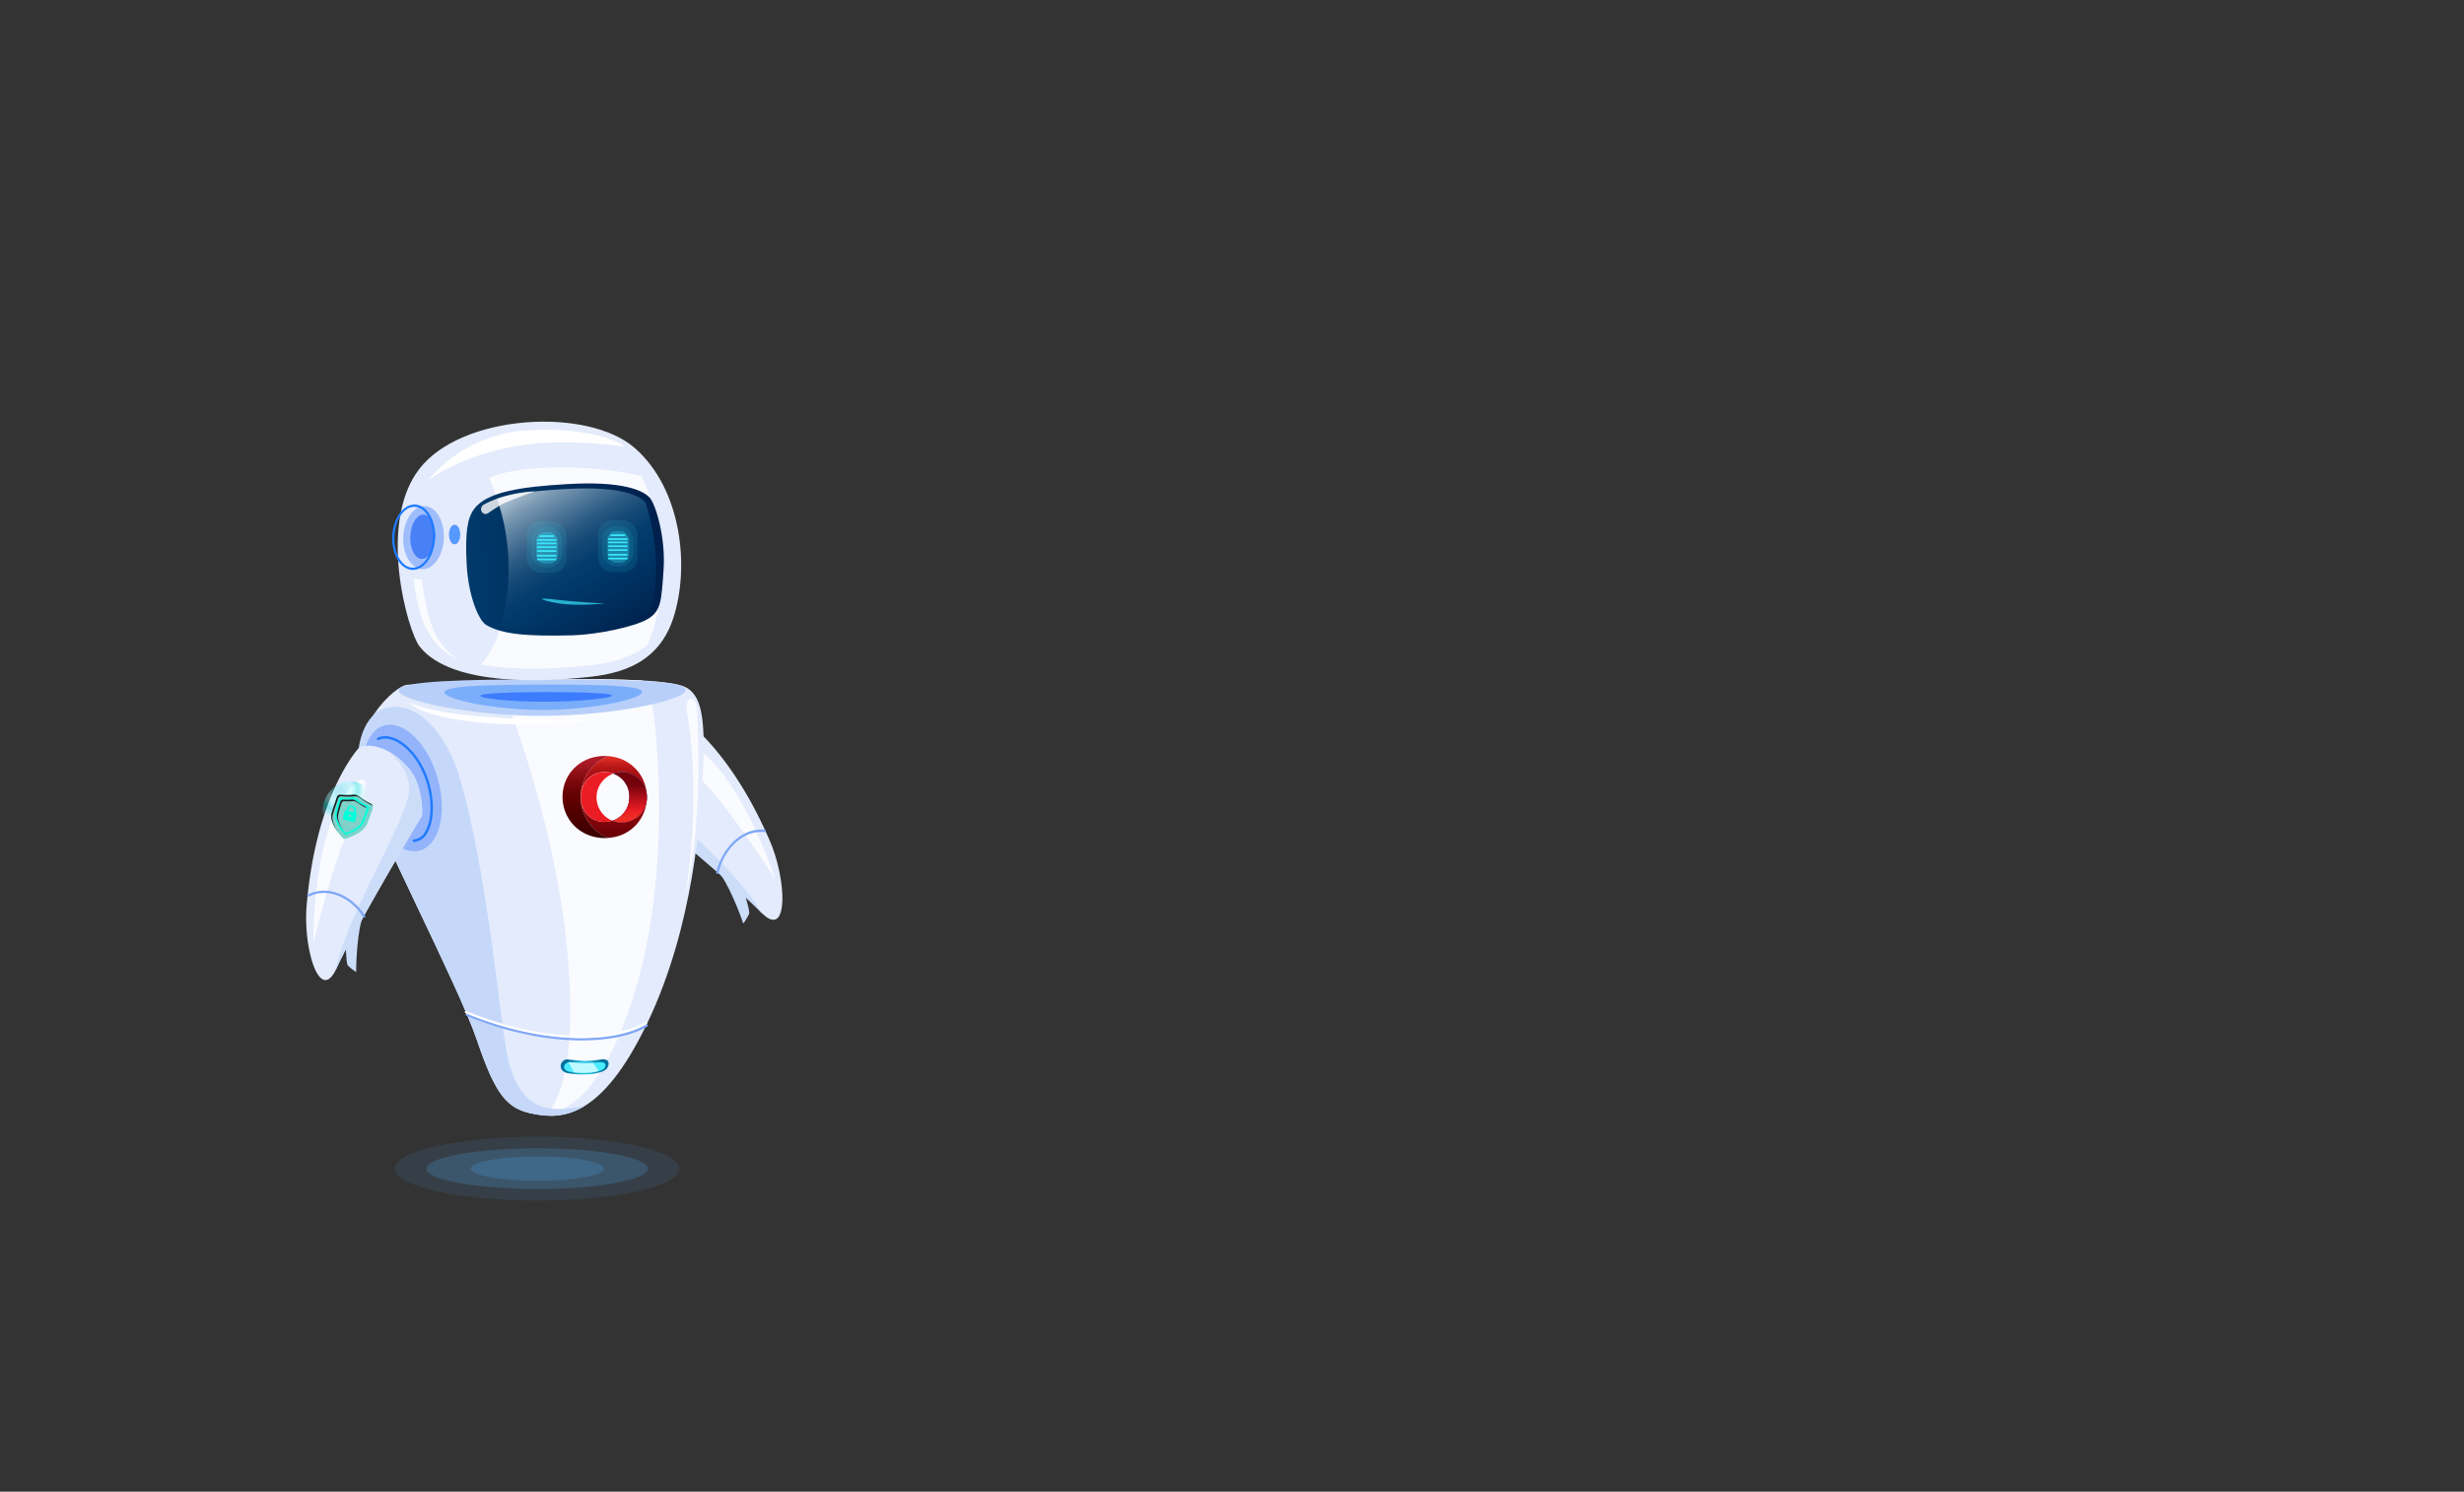 <svg xmlns="http://www.w3.org/2000/svg" xmlns:xlink="http://www.w3.org/1999/xlink" width="1024" height="620" viewBox="0 0 1024 620">
  <rect x="0" y="0" width="1024" height="620" fill="#333333" stroke="none"/>
  <defs>
    <style>
      .cls-1 {
        isolation: isolate;
      }

      .cls-2 {
        fill: none;
      }

      .cls-3, .cls-4 {
        fill: #51b2fb;
      }

      .cls-3, .cls-37 {
        opacity: 0.1;
      }

      .cls-4 {
        opacity: 0.2;
      }

      .cls-5 {
        fill: #e3ebfc;
      }

      .cls-6 {
        fill: #ccddfa;
      }

      .cls-7 {
        fill: #fafbff;
      }

      .cls-8 {
        fill: #80a7f6;
      }

      .cls-9 {
        fill: #9fbcfb;
      }

      .cls-10 {
        fill: #b8d0f9;
      }

      .cls-11, .cls-27, .cls-36 {
        fill: #207bff;
      }

      .cls-11, .cls-28 {
        opacity: 0.4;
      }

      .cls-12 {
        fill: #004bff;
        opacity: 0.5;
        mix-blend-mode: multiply;
      }

      .cls-13 {
        fill: #c5d8fa;
      }

      .cls-14 {
        fill: url(#_ÂÁ_Ï_ÌÌ_È_ËÂÌÚ_30);
      }

      .cls-15 {
        fill: #4aebff;
      }

      .cls-16, .cls-35 {
        fill: #fff;
      }

      .cls-17 {
        fill: #bef9ff;
      }

      .cls-18 {
        fill: url(#linear-gradient);
      }

      .cls-19 {
        fill: #ec1c24;
      }

      .cls-20 {
        fill: url(#linear-gradient-2);
      }

      .cls-21 {
        fill: url(#linear-gradient-3);
      }

      .cls-22 {
        fill: url(#linear-gradient-4);
      }

      .cls-23 {
        fill: url(#linear-gradient-5);
      }

      .cls-24 {
        fill: url(#linear-gradient-6);
      }

      .cls-25 {
        fill: url(#linear-gradient-7);
      }

      .cls-26 {
        fill: #93b4fb;
      }

      .cls-28 {
        mix-blend-mode: lighten;
        fill: url(#radial-gradient);
      }

      .cls-29 {
        fill: #00ffda;
      }

      .cls-30 {
        fill: #7fd1ca;
      }

      .cls-31 {
        fill: #1e1e1e;
      }

      .cls-32 {
        fill: url(#_ÂÁ_Ï_ÌÌ_È_ËÂÌÚ_14);
      }

      .cls-33 {
        fill: url(#_ÂÁ_Ï_ÌÌ_È_ËÂÌÚ_18);
      }

      .cls-34 {
        fill: #4880f8;
      }

      .cls-35 {
        opacity: 0.8;
      }

      .cls-36 {
        opacity: 0.72;
      }

      .cls-37, .cls-38, .cls-39, .cls-40 {
        fill: #3ae6fb;
      }

      .cls-38 {
        opacity: 0.3;
      }

      .cls-40 {
        opacity: 0.7;
      }
    </style>
    <radialGradient id="_ÂÁ_Ï_ÌÌ_È_ËÂÌÚ_30" data-name="¡ÂÁ˚ÏˇÌÌ˚È „‡‰ËÂÌÚ 30" cx="4527.49" cy="443.4" r="7.37" gradientTransform="translate(-4284.51)" gradientUnits="userSpaceOnUse">
      <stop offset="0" stop-color="#4aebff"/>
      <stop offset="1" stop-color="#00709e"/>
    </radialGradient>
    <linearGradient id="linear-gradient" x1="209.89" y1="314.66" x2="209.89" y2="355.3" gradientTransform="translate(45.19)" gradientUnits="userSpaceOnUse">
      <stop offset="0.02" stop-color="#dd2a21"/>
      <stop offset="0.06" stop-color="#c8201b"/>
      <stop offset="0.1" stop-color="#b71717"/>
      <stop offset="0.15" stop-color="#ac1113"/>
      <stop offset="0.22" stop-color="#a50e12"/>
      <stop offset="0.43" stop-color="#a30d11"/>
      <stop offset="0.79" stop-color="#6b0006"/>
    </linearGradient>
    <linearGradient id="linear-gradient-2" x1="198.09" y1="316.47" x2="198.09" y2="345.64" gradientTransform="translate(45.19)" gradientUnits="userSpaceOnUse">
      <stop offset="0" stop-color="#ad1a27"/>
      <stop offset="0.08" stop-color="#9e151f"/>
      <stop offset="0.28" stop-color="#7d090e"/>
      <stop offset="0.44" stop-color="#680304"/>
      <stop offset="0.56" stop-color="#610000"/>
      <stop offset="0.73" stop-color="#520000"/>
      <stop offset="1" stop-color="#3f0000"/>
    </linearGradient>
    <linearGradient id="linear-gradient-3" x1="727.72" y1="331.49" x2="747.14" y2="331.49" gradientTransform="matrix(-1, 0, 0, 1, 1015.73, 0)" gradientUnits="userSpaceOnUse">
      <stop offset="0" stop-color="#be1349"/>
      <stop offset="0.24" stop-color="#be124e"/>
      <stop offset="0.25" stop-color="#be124e"/>
      <stop offset="1" stop-color="#7a0025"/>
    </linearGradient>
    <linearGradient id="linear-gradient-4" x1="721.98" y1="341.18" x2="747.22" y2="341.18" gradientTransform="matrix(-1, 0, 0, 1, 1015.73, 0)" gradientUnits="userSpaceOnUse">
      <stop offset="0" stop-color="#282881"/>
      <stop offset="0.27" stop-color="#26257d"/>
      <stop offset="0.55" stop-color="#1f1b70"/>
      <stop offset="0.84" stop-color="#150c5b"/>
      <stop offset="1" stop-color="#0d004c"/>
    </linearGradient>
    <linearGradient id="linear-gradient-5" x1="727.95" y1="341.18" x2="747.14" y2="341.18" xlink:href="#linear-gradient-3"/>
    <linearGradient id="linear-gradient-6" x1="731.84" y1="331.41" x2="755.95" y2="331.41" xlink:href="#linear-gradient-4"/>
    <linearGradient id="linear-gradient-7" x1="216.49" y1="340.22" x2="216.49" y2="326.41" gradientTransform="translate(45.19)" gradientUnits="userSpaceOnUse">
      <stop offset="0" stop-color="#ed2d24"/>
      <stop offset="0.12" stop-color="#ed2824"/>
      <stop offset="0.25" stop-color="#ec1c24"/>
      <stop offset="1" stop-color="#74020d"/>
    </linearGradient>
    <radialGradient id="radial-gradient" cx="3080.16" cy="577.1" r="15.61" gradientTransform="matrix(0.74, 0.02, -0.03, 0.82, -2121.15, -206.49)" gradientUnits="userSpaceOnUse">
      <stop offset="0" stop-color="#00ddde" stop-opacity="0.52"/>
      <stop offset="0.09" stop-color="#2de6e7" stop-opacity="0.65"/>
      <stop offset="0.2" stop-color="#63f1f1" stop-opacity="0.8"/>
      <stop offset="0.3" stop-color="#8af8f9" stop-opacity="0.91"/>
      <stop offset="0.38" stop-color="#a2fdfd" stop-opacity="0.98"/>
      <stop offset="0.43" stop-color="#abffff"/>
      <stop offset="0.46" stop-color="#9ffcfd"/>
      <stop offset="0.51" stop-color="#7ff6f6"/>
      <stop offset="0.58" stop-color="#4aebeb"/>
      <stop offset="0.66" stop-color="#03dcdd"/>
      <stop offset="0.66" stop-color="#00dbdc"/>
      <stop offset="0.69" stop-color="#08dcdd" stop-opacity="0.97"/>
      <stop offset="0.74" stop-color="#1fdfe0" stop-opacity="0.88"/>
      <stop offset="0.8" stop-color="#44e5e5" stop-opacity="0.73"/>
      <stop offset="0.87" stop-color="#78eced" stop-opacity="0.53"/>
      <stop offset="0.94" stop-color="#baf5f6" stop-opacity="0.27"/>
      <stop offset="1" stop-color="#fff" stop-opacity="0"/>
    </radialGradient>
    <linearGradient id="_ÂÁ_Ï_ÌÌ_È_ËÂÌÚ_14" data-name="¡ÂÁ˚ÏˇÌÌ˚È „‡‰ËÂÌÚ 14" x1="4437.17" y1="445.14" x2="4519.2" y2="445.14" gradientTransform="translate(-4259.86 13.43) rotate(-2.88)" gradientUnits="userSpaceOnUse">
      <stop offset="0" stop-color="#003a6b"/>
      <stop offset="1" stop-color="#00204c"/>
    </linearGradient>
    <linearGradient id="_ÂÁ_Ï_ÌÌ_È_ËÂÌÚ_18" data-name="¡ÂÁ˚ÏˇÌÌ˚È „‡‰ËÂÌÚ 18" x1="4501.23" y1="198.51" x2="4542.79" y2="268.53" gradientTransform="translate(-4284.51)" gradientUnits="userSpaceOnUse">
      <stop offset="0" stop-color="#cbd7e1"/>
      <stop offset="0.05" stop-color="#aec0d0"/>
      <stop offset="0.15" stop-color="#7998b2"/>
      <stop offset="0.26" stop-color="#4e7698"/>
      <stop offset="0.35" stop-color="#2c5c85"/>
      <stop offset="0.44" stop-color="#144976"/>
      <stop offset="0.53" stop-color="#053e6e"/>
      <stop offset="0.6" stop-color="#003a6b"/>
      <stop offset="1" stop-color="#00204c"/>
    </linearGradient>
  </defs>
  <title>robot2</title>
  <g class="cls-1">
    <g id="prosabot">
      <g id="fondo">
        <rect class="cls-2" width="1024" height="620"/>
      </g>
      <g id="sombra">
        <ellipse class="cls-3" cx="223.22" cy="485.73" rx="59.12" ry="13.27"/>
        <ellipse class="cls-4" cx="223.22" cy="485.73" rx="46.05" ry="8.44"/>
        <path class="cls-4" d="M251,485.73c0,2.8-12.41,5.08-27.73,5.08s-27.72-2.28-27.72-5.08,12.41-5.08,27.72-5.08S251,482.92,251,485.73Z"/>
      </g>
      <g id="brazoIzquierdo">
        <g>
          <path class="cls-5" d="M319.91,349.45C303,310.24,282.72,297,278.06,294.31a3.33,3.33,0,0,0-2.28-.37c-3,.58-10.33,3.32-15.52,16.29-3.58,9,.65,20.81,1.24,21.29,6,5,44,36.2,54.66,47.51C327.77,391.32,327.13,366.21,319.91,349.45Z"/>
          <path class="cls-6" d="M260.23,310.29a38.43,38.43,0,0,1,5.44-9.72c-.6,1.18-1.19,2.46-1.75,3.87-4.52,11.31-.12,17,3,20.87,11.29,13.82,40.2,37.35,49.85,54.46-.22-.22-.45-.44-.68-.69-10.68-11.3-48.62-42.55-54.66-47.5C260.88,331.1,256.65,319.25,260.23,310.29Z"/>
          <path class="cls-7" d="M284.48,308c22.11,9,37.71,57.48,37.71,57.48s-19.64-31-32.2-42.85S276.93,304.91,284.48,308Z"/>
          <path class="cls-6" d="M309.74,372.26c.68,2.88,1.53,5.19,1.66,7.15.05.68-2.47,4.7-2.56,4.37-.85-2.95-6.66-17.93-10.32-21.15C297.23,361.49,309.05,369.38,309.74,372.26Z"/>
          <path class="cls-8" d="M298.28,363.22a.56.56,0,0,0,.32-.38c2-8.9,9.43-17.88,19.11-17a.52.52,0,0,0,.55-.45.46.46,0,0,0-.41-.54c-10.25-.94-18.06,8.48-20.2,17.81a.47.47,0,0,0,.36.58A.49.49,0,0,0,298.28,363.22Z"/>
        </g>
        <path class="cls-9" d="M274.4,314.63c6.56-12,7.92-23.81,3-26.42s-14.16,5-20.73,17-7.82,23.63-3,26.42C260.59,335.62,267.84,326.61,274.4,314.63Z"/>
      </g>
      <g id="torso">
        <path class="cls-5" d="M169.77,284.6c-5.73-.37-25.92,19.88-19.84,39.53s40.48,85.21,48.27,108.17,12.46,28.61,23.54,30.69,27.82,2.85,47.23-37.68,22.4-86,23.28-107.67-1.38-30.21-8.94-32.67C265.68,279.21,169.77,284.6,169.77,284.6Z"/>
        <path class="cls-7" d="M261.14,420.54c15.05-42.64,13.24-88.46,11.84-110.18-.93-14.43-2.63-22.95-6-27.52-16-.9-39.44-.51-59.29.13,10.61,28,26.3,75.13,28.91,123.68,1.74,32.4-2.74,48.23-8.93,56.33C237.81,461,249.94,452.26,261.14,420.54Z"/>
        <path class="cls-10" d="M285,286.77c0,4.2-29.68,10.72-59.63,10.77S165.7,291.16,165.69,287s29.69-4.58,59.64-4.63S285,282.57,285,286.77Z"/>
        <path class="cls-11" d="M266.88,287.62c0,2.91-20.44,7.42-41.08,7.46s-41.09-4.41-41.1-7.32,20.46-3.17,41.09-3.21S266.88,284.72,266.88,287.62Z"/>
        <path class="cls-12" d="M254.33,289.13c0,1.11-14.1,2.52-27.85,2.55s-26.9-1.35-26.9-2.46,13.15-1.55,26.9-1.57S254.33,288,254.33,289.13Z"/>
        <path class="cls-13" d="M210.52,437.05c-3.18-17.19-7.92-73.37-19.22-113-5.66-19.87-19-33.89-31.88-29.45-9.16,3.15-12.78,18.93-9.49,29.56,6.08,19.64,40.48,85.21,48.27,108.17s12.46,28.61,23.54,30.69c5.71,1.07,12.92,1.78,21.22-3.31C231.73,461.45,215.79,465.5,210.52,437.05Z"/>
        <path class="cls-14" d="M250.17,445.41a20.31,20.31,0,0,1-6.83,1.13,31,31,0,0,1-7.63-.56c-1.43-.36-2.67-1.28-2.67-2.84h0a2.77,2.77,0,0,1,2.68-2.83s5.87.66,7.3.64a52.27,52.27,0,0,0,7.41-.69c1.47,0,2.85.43,2.41,2.54C252.63,443.78,252,444.75,250.17,445.41Z"/>
        <path class="cls-15" d="M249.23,445.1a20.88,20.88,0,0,1-5.9.8,33.08,33.08,0,0,1-6.6-.4c-1.23-.26-2.31-.91-2.31-2h0a2.19,2.19,0,0,1,2.31-2s5.08.47,6.32.46a53.3,53.3,0,0,0,6.41-.5c1.27,0,2.46.31,2.07,1.82C251.36,443.93,250.77,444.63,249.23,445.1Z"/>
        <path class="cls-8" d="M241.69,432.45c-13.49,0-30-2.92-47.88-10.25a.48.48,0,0,1,.36-.89c33.25,13.67,61.86,11.93,74.37,4.54a.48.48,0,1,1,.49.82C263.08,430.19,253.57,432.45,241.69,432.45Z"/>
        <path class="cls-16" d="M241.34,431.39c-13.49,0-30-2.93-47.88-10.26a.48.48,0,0,1,.36-.89c33.25,13.67,61.86,11.94,74.37,4.54a.49.49,0,0,1,.66.17.47.47,0,0,1-.17.65C262.73,429.12,253.22,431.39,241.34,431.39Z"/>
        <path class="cls-7" d="M289.73,295.68c2.56,52-4.94,76.55-4.94,76.55S292,333,285.35,295C284.44,289.82,289.34,287.56,289.73,295.68Z"/>
        <path class="cls-16" d="M170.27,292.05s5.91,3.56,27.53,5.57,50.07,1.62,50.07,1.62-26.23,3.48-50.18.9S170.27,292.05,170.27,292.05Z"/>
        <path class="cls-17" d="M246.51,441.75c-1,.09-2.27.16-3.46.17s-6.32-.46-6.32-.46a2.52,2.52,0,0,0-.48.05l2.33,4.25a44.36,44.36,0,0,0,4.75.14,21.25,21.25,0,0,0,5.49-.7Z"/>
        <g>
          <path class="cls-18" d="M241.31,331.28a18.34,18.34,0,0,1,11.45-17,19.6,19.6,0,0,1,2,.26,16.89,16.89,0,0,1,14.05,16.1c0,.18,0,.36,0,.55v.19h0a10.49,10.49,0,0,0-13.9-9.88c1-.37,1-.37-.06,0a10.11,10.11,0,0,0-3.53-.62c-5.85,0-10,4.72-10,10.37v.1c0,5.65,4.05,10.27,9.9,10.27a10,10,0,0,0,3.22-.52,10.46,10.46,0,0,0,14.35-9.55,16.73,16.73,0,0,1-14,16.45,20.86,20.86,0,0,1-2.14.26A18.35,18.35,0,0,1,241.31,331.28Z"/>
          <path class="cls-19" d="M247.92,331.41a10.47,10.47,0,0,0,6.59,9.72,10,10,0,0,1-3.22.52c-5.85,0-9.9-4.62-9.9-10.27v-.1c0-5.65,4.14-10.37,10-10.37a10.11,10.11,0,0,1,3.53.62c1.06-.39,1.1-.39.06,0A10.48,10.48,0,0,0,247.92,331.41Z"/>
          <path class="cls-20" d="M251.29,314.22q.74,0,1.47.06a18.35,18.35,0,0,0,0,34c-.46,0-.92.06-1.39.06-10.18,0-17.58-7.69-17.58-17.07v-.09C233.8,321.81,241.1,314.22,251.29,314.22Z"/>
          <path class="cls-21" d="M268.87,331.41c0,.06,0,.11,0,.17s0-.12,0-.19Z"/>
          <path class="cls-22" d="M254.8,341c1.1.4,1.07.4,0,0Z"/>
          <path class="cls-23" d="M254.8,341c1.1.4,1.07.4,0,0Z"/>
          <path class="cls-24" d="M258.39,341.88a10.43,10.43,0,0,1-3.88-.75l.29-.1c1.07.4,1.1.4,0,0a10.21,10.21,0,0,0,6.74-9.75v-.09a10.06,10.06,0,0,0-6.62-9.66l.05,0a10.49,10.49,0,0,1,13.9,9.88c0,.07,0,.13,0,.19A10.46,10.46,0,0,1,258.39,341.88Z"/>
          <path class="cls-25" d="M258.39,341.88a10.43,10.43,0,0,1-3.88-.75l.29-.1c1.07.4,1.1.4,0,0a10.21,10.21,0,0,0,6.74-9.75v-.09a10.06,10.06,0,0,0-6.62-9.66l.05,0a10.49,10.49,0,0,1,13.9,9.88c0,.07,0,.13,0,.19A10.46,10.46,0,0,1,258.39,341.88Z"/>
        </g>
      </g>
      <g id="brazoDerecho">
        <path class="cls-26" d="M181.85,323.29c4.11,14.33.86,27.85-7.28,30.19s-18.07-7.4-22.19-21.73-.86-27.86,7.28-30.19S177.73,309,181.85,323.29Z"/>
        <path class="cls-27" d="M172,349.93a.51.51,0,0,1-.53-.48.52.52,0,0,1,.48-.55,5.93,5.93,0,0,0,4.78-3.35c3.39-5.81,2.74-16.78-1.51-25.51-5.07-10.44-13.18-14.61-17.79-12.48a.52.52,0,1,1-.43-.94c5.79-2.67,14.38,3.14,19.15,13,4.39,9,5,20.4,1.48,26.48a7,7,0,0,1-5.61,3.86Z"/>
        <g>
          <path class="cls-5" d="M127.41,376.76c3.42-41.83,17.85-61.3,21.29-65.41a3.46,3.46,0,0,1,2-1.17c2.87-.55,10.44-.74,19.15,9.17,6,6.84,5.78,19.16,5.4,19.81-4,6.71-29,49-35.33,63.14C133.06,417.71,126,394.64,127.41,376.76Z"/>
          <path class="cls-6" d="M169.87,319.39a33.89,33.89,0,0,0-7.94-6.86c.91.86,1.84,1.81,2.78,2.88,7.59,8.64,5.33,15.43,3.63,20.08-6.06,16.7-25.24,48.64-28.8,67.71.13-.27.27-.56.41-.87,6.28-14.17,31.33-56.43,35.32-63.13C175.66,338.55,175.89,326.23,169.87,319.39Z"/>
          <path class="cls-7" d="M147,326.12c-17.42,16.23-16.8,66-16.8,66s8.41-35.4,16.26-50.71S153,320.58,147,326.12Z"/>
          <path class="cls-6" d="M143.68,393.8c.26,2.87.2,5.28.67,7.11.17.64,3.7,3.38,3.69,3-.14-3,.58-18.73,2.93-23C151.8,379.44,143.43,390.93,143.68,393.8Z"/>
          <path class="cls-8" d="M151.37,381.4a.48.48,0,0,1-.41-.23c-4.59-7.35-14.09-12.82-22.65-8.49a.48.48,0,0,1-.64-.21.47.47,0,0,1,.21-.64c9.07-4.59,19.08,1.12,23.89,8.84a.47.47,0,0,1-.15.65A.49.49,0,0,1,151.37,381.4Z"/>
        </g>
        <g>
          <path class="cls-28" d="M157.15,338c-.21,7.08-5.57,12.67-12,12.48s-11.39-6.1-11.17-13.19,5.57-12.68,11.95-12.48S157.37,330.88,157.15,338Z"/>
          <g>
            <path class="cls-29" d="M137.68,338.71c-.16,2.39,1.18,4.88,2.55,6.78a24.29,24.29,0,0,0,2.78,3.2s7.37-1.89,9.4-6.12c.42-.89,2.36-6.43,2.36-6.43s.58-1.35-.51-2a32.61,32.61,0,0,1-3.74-2.12,11,11,0,0,0-2.49-1.6c-.71-.25-1-.11-2.32,0a40.6,40.6,0,0,1-4.39-.11c-1.3,0-1.45,1.45-1.45,1.45S137.75,337.71,137.68,338.71Z"/>
            <path class="cls-30" d="M139.87,331.79s-2.12,5.92-2.19,6.92c-.31,4.77,5.33,10,5.33,10h0s7.38-1.89,9.4-6.12c.43-.89,2.36-6.44,2.36-6.44s.58-1.34-.51-1.95a34.19,34.19,0,0,1-3.74-2.12,11,11,0,0,0-2.49-1.6c-.71-.25-1-.11-2.32,0a43.42,43.42,0,0,1-4.39-.11C140,330.3,139.87,331.79,139.87,331.79Zm1.16-.24,1.08,0a12.32,12.32,0,0,0,3.39,0c2.33-.44,3.05.74,4.17,1.55a21.74,21.74,0,0,0,2.88,1.67l.93.49a1.28,1.28,0,0,1,0,.27.19.19,0,0,0,0,.08c-.74,2.12-2,5.71-2.31,6.31-.88,1.84-3.1,3.19-4.81,4a25.64,25.64,0,0,1-2.85,1.13,23,23,0,0,1-2-2.39c-1.1-1.54-2.43-4.09-2.29-6.15a45.08,45.08,0,0,1,1.77-6.7C140.93,331.82,141,331.55,141,331.55Z"/>
            <path class="cls-31" d="M137.68,338.71c-.18,2.77,1.64,5.69,3.21,7.64-1.44-1.93-2.88-4.52-2.72-7,.07-1,2.19-6.91,2.19-6.91s.16-1.5,1.45-1.47a38.43,38.43,0,0,0,4.4.11c1.3-.09,1.61-.23,2.32,0a10.73,10.73,0,0,1,2.48,1.6,34.26,34.26,0,0,0,3.75,2.12l.09.07a1.21,1.21,0,0,0-.59-.71,33.29,33.29,0,0,1-3.74-2.12,11,11,0,0,0-2.49-1.6c-.71-.26-1-.11-2.32,0a38.19,38.19,0,0,1-4.39-.11c-1.3,0-1.46,1.47-1.46,1.47S137.75,337.71,137.68,338.71Z"/>
            <path class="cls-30" d="M145,338.84a.47.47,0,0,0,.11.43l-.09.35a.11.11,0,0,0,.07.12l.28.07a.09.09,0,0,0,.11-.07l.1-.35a.45.45,0,0,0,.31-.32.46.46,0,1,0-.89-.23Z"/>
            <path class="cls-30" d="M145,336.47l-.18.68,2,.53.18-.67a1.06,1.06,0,1,0-2-.54Z"/>
            <path class="cls-30" d="M141.33,333.44s-1.28,4.36-1.34,5.1c-.27,3.55,3.68,7.64,3.68,7.64h0s5.23-1.47,6.71-4.64c.31-.67,1.74-4.82,1.74-4.82s.43-1-.34-1.45a21.67,21.67,0,0,1-2.63-1.53c-.45-.34-.86-.61-1.2-.82a5.76,5.76,0,0,0-.75-.41h0a2.75,2.75,0,0,0-1.54-.12,24.23,24.23,0,0,1-3.1,0C141.65,332.35,141.33,333.44,141.33,333.44Zm1.88,3.87a.57.57,0,0,1,.7-.41l.15,0,.18-.68a1.88,1.88,0,1,1,3.64,1l-.18.68.15,0a.58.58,0,0,1,.4.71l-.69,2.65a.59.59,0,0,1-.7.41l-3.94-1a.57.57,0,0,1-.41-.7Z"/>
            <path class="cls-31" d="M140,338.55c-.2,2.54,1.79,5.37,2.92,6.76-1.13-1.51-2.59-3.93-2.42-6.12,0-.75,1.34-5.11,1.34-5.11s.31-1.09,1.22-1.08a22.62,22.62,0,0,0,3.1,0,2.89,2.89,0,0,1,1.53.13h0a5.76,5.76,0,0,1,.75.41,13.76,13.76,0,0,1,1.19.82,18.88,18.88,0,0,0,2.58,1.49.9.9,0,0,0-.44-.6,23.08,23.08,0,0,1-2.63-1.53c-.45-.34-.86-.61-1.2-.82a5.21,5.21,0,0,0-.74-.41h0a2.89,2.89,0,0,0-1.53-.13,24.17,24.17,0,0,1-3.09,0c-.92,0-1.23,1.08-1.23,1.08S140.05,337.8,140,338.55Z"/>
          </g>
        </g>
      </g>
      <g id="cabeza">
        <g>
          <path class="cls-5" d="M174.31,268.62c13.63,17.55,55.35,14.2,67,13.1s31.32-3.14,38.41-24.54,3.55-54-15.95-71S192,172,174.31,194.84,169.58,262.53,174.31,268.62Z"/>
          <path class="cls-16" d="M177.91,199.5c.78-.27,16.89-12.8,46.06-15.3,10-.86,25.69,0,35.74,1.4-1-1.06-15.43-9.4-45.19-6.3C207.26,180.06,190.43,184.6,177.91,199.5Z"/>
          <path class="cls-7" d="M231,194.32c-9.39.15-18.8.82-27.65,4.18l-.21.08c9.19,19.46,9.94,44.82,4.56,62.95a38.2,38.2,0,0,1-7.82,14.7c16.23,2.86,34.39,1.37,41.45.7,7.69-.74,18.91-1.88,27.68-8.76a44.2,44.2,0,0,0,2.54-6.64c5.45-18.37,4.6-44.15-4.93-63.71A151.69,151.69,0,0,0,231,194.32Z"/>
          <path class="cls-32" d="M197,211.6c5.41-7.36,20.17-9.29,38.66-10.39,23.85-1.42,31.92,2.9,34.36,5.65s6.66,16.46,5.76,29.78-1.06,17.32-6.54,20.62-21.3,6.56-31.52,6.81c-19.37.47-29.13-.48-35.61-4.28-3.31-1.94-7.52-12.42-8.18-25.34S194.18,215.42,197,211.6Z"/>
          <path class="cls-33" d="M235,203.27c-11.49.66-21.46,1.65-28.48,4.14,6.14,17,6.18,37.26,1.62,52.22-.06.17-.12.33-.17.5,6.14,1.78,14.92,2.2,29,1.87,9.8-.23,25-3.26,30.24-6.36a9.32,9.32,0,0,0,4.11-4.29,89,89,0,0,0-3-42.37,4,4,0,0,0-.34-.43C265.61,206,257.87,201.94,235,203.27Z"/>
          <path class="cls-9" d="M184.45,223.84c-.32,7.23-4.36,12.93-9,12.72s-8.19-6.24-7.86-13.47,4.36-12.93,9-12.72S184.77,216.61,184.45,223.84Z"/>
          <path class="cls-34" d="M180.76,223.3c-.23,5.07-2.7,9.09-5.53,9s-4.93-4.34-4.71-9.42,2.7-9.09,5.53-9S181,218.22,180.76,223.3Z"/>
          <path class="cls-27" d="M180.83,223.68l-.47,0,.47,0a17.75,17.75,0,0,0-2.12-9.63c-1.57-2.69-3.77-4.23-6.19-4.34-4.9-.22-9.19,5.69-9.53,13.17s3.4,13.76,8.32,14h.27C176.38,236.86,180.51,231,180.83,223.68Zm-8.35-13c2.08.1,4,1.47,5.4,3.87a16.79,16.79,0,0,1,2,9.1c-.31,7-4.14,12.45-8.53,12.27s-7.71-6-7.4-13,4-12.27,8.3-12.27Z"/>
          <path class="cls-7" d="M171.89,240.6l3.42.12s1.46,14.21,5.55,22.56,9.92,11,9.92,11-8.76-2.83-14-13.66C173,252.85,171.89,240.6,171.89,240.6Z"/>
          <path class="cls-35" d="M200.21,212.69v0a1.81,1.81,0,0,0,2.6.62c1.67-1.14,4.2-2.84,5.66-3.64,2.3-1.25,13.7-5.46,13.7-5.46s-11.42.24-21.12,5.51A2.16,2.16,0,0,0,200.21,212.69Z"/>
        </g>
        <path class="cls-36" d="M191.26,222.17c0,2.25-1,4.07-2.33,4.07s-2.34-1.82-2.34-4.07,1-4.06,2.34-4.06S191.26,219.93,191.26,222.17Z"/>
      </g>
      <g id="ojos">
        <g>
          <rect class="cls-37" x="218.94" y="216.66" width="16.45" height="21.49" rx="5.9"/>
          <rect class="cls-37" x="220.66" y="218.97" width="13" height="16.87" rx="5.9"/>
          <rect class="cls-38" x="222.85" y="221.14" width="9.02" height="13.14" rx="3.66"/>
          <path class="cls-39" d="M230.91,226.2H223.5a.36.36,0,0,1,0-.72h7.41a.36.36,0,1,1,0,.72Z"/>
          <path class="cls-39" d="M230.91,227.76H223.5a.36.36,0,1,1,0-.71h7.41a.36.36,0,1,1,0,.71Z"/>
          <path class="cls-39" d="M230.91,229.39H223.5a.36.36,0,0,1,0-.72h7.41a.36.36,0,1,1,0,.72Z"/>
          <path class="cls-39" d="M230,223.2h-5.52a.36.36,0,0,1,0-.72H230a.36.36,0,1,1,0,.72Z"/>
          <path class="cls-39" d="M230.91,224.82H223.5a.36.36,0,0,1-.36-.36.36.36,0,0,1,.36-.36h7.41a.36.36,0,0,1,.36.36A.36.36,0,0,1,230.91,224.82Z"/>
          <path class="cls-39" d="M230.91,231.32H223.5a.36.36,0,0,1,0-.72h7.41a.36.36,0,1,1,0,.72Z"/>
          <path class="cls-39" d="M230.91,232.88H223.5a.36.36,0,0,1-.36-.36.36.36,0,0,1,.36-.36h7.41a.36.36,0,0,1,.36.36A.36.36,0,0,1,230.91,232.88Z"/>
        </g>
        <g>
          <rect class="cls-37" x="248.48" y="216.27" width="16.45" height="21.49" rx="5.9"/>
          <rect class="cls-37" x="250.21" y="218.58" width="13" height="16.87" rx="5.9"/>
          <rect class="cls-38" x="252.4" y="220.75" width="9.02" height="13.14" rx="3.66"/>
          <path class="cls-39" d="M260.46,225.81h-7.41a.36.36,0,0,1,0-.72h7.41a.36.36,0,1,1,0,.72Z"/>
          <path class="cls-39" d="M260.46,227.38h-7.41a.36.36,0,0,1,0-.72h7.41a.36.36,0,1,1,0,.72Z"/>
          <path class="cls-39" d="M260.46,229h-7.41a.36.36,0,0,1,0-.72h7.41a.36.36,0,1,1,0,.72Z"/>
          <path class="cls-39" d="M259.52,222.81H254a.36.36,0,0,1,0-.72h5.53a.36.36,0,0,1,0,.72Z"/>
          <path class="cls-39" d="M260.46,224.43h-7.41a.36.36,0,1,1,0-.71h7.41a.36.36,0,1,1,0,.71Z"/>
          <path class="cls-39" d="M260.46,230.93h-7.41a.36.36,0,0,1,0-.72h7.41a.36.36,0,1,1,0,.72Z"/>
          <path class="cls-39" d="M260.46,232.49h-7.41a.36.36,0,1,1,0-.71h7.41a.36.36,0,1,1,0,.71Z"/>
        </g>
      </g>
      <path id="boca" class="cls-40" d="M230.59,249.18c7.43.94,20.74,1.68,20.74,1.68s-11.78,1.19-19.46-.13S222.6,248.16,230.59,249.18Z"/>
    </g>
  </g>
</svg>
